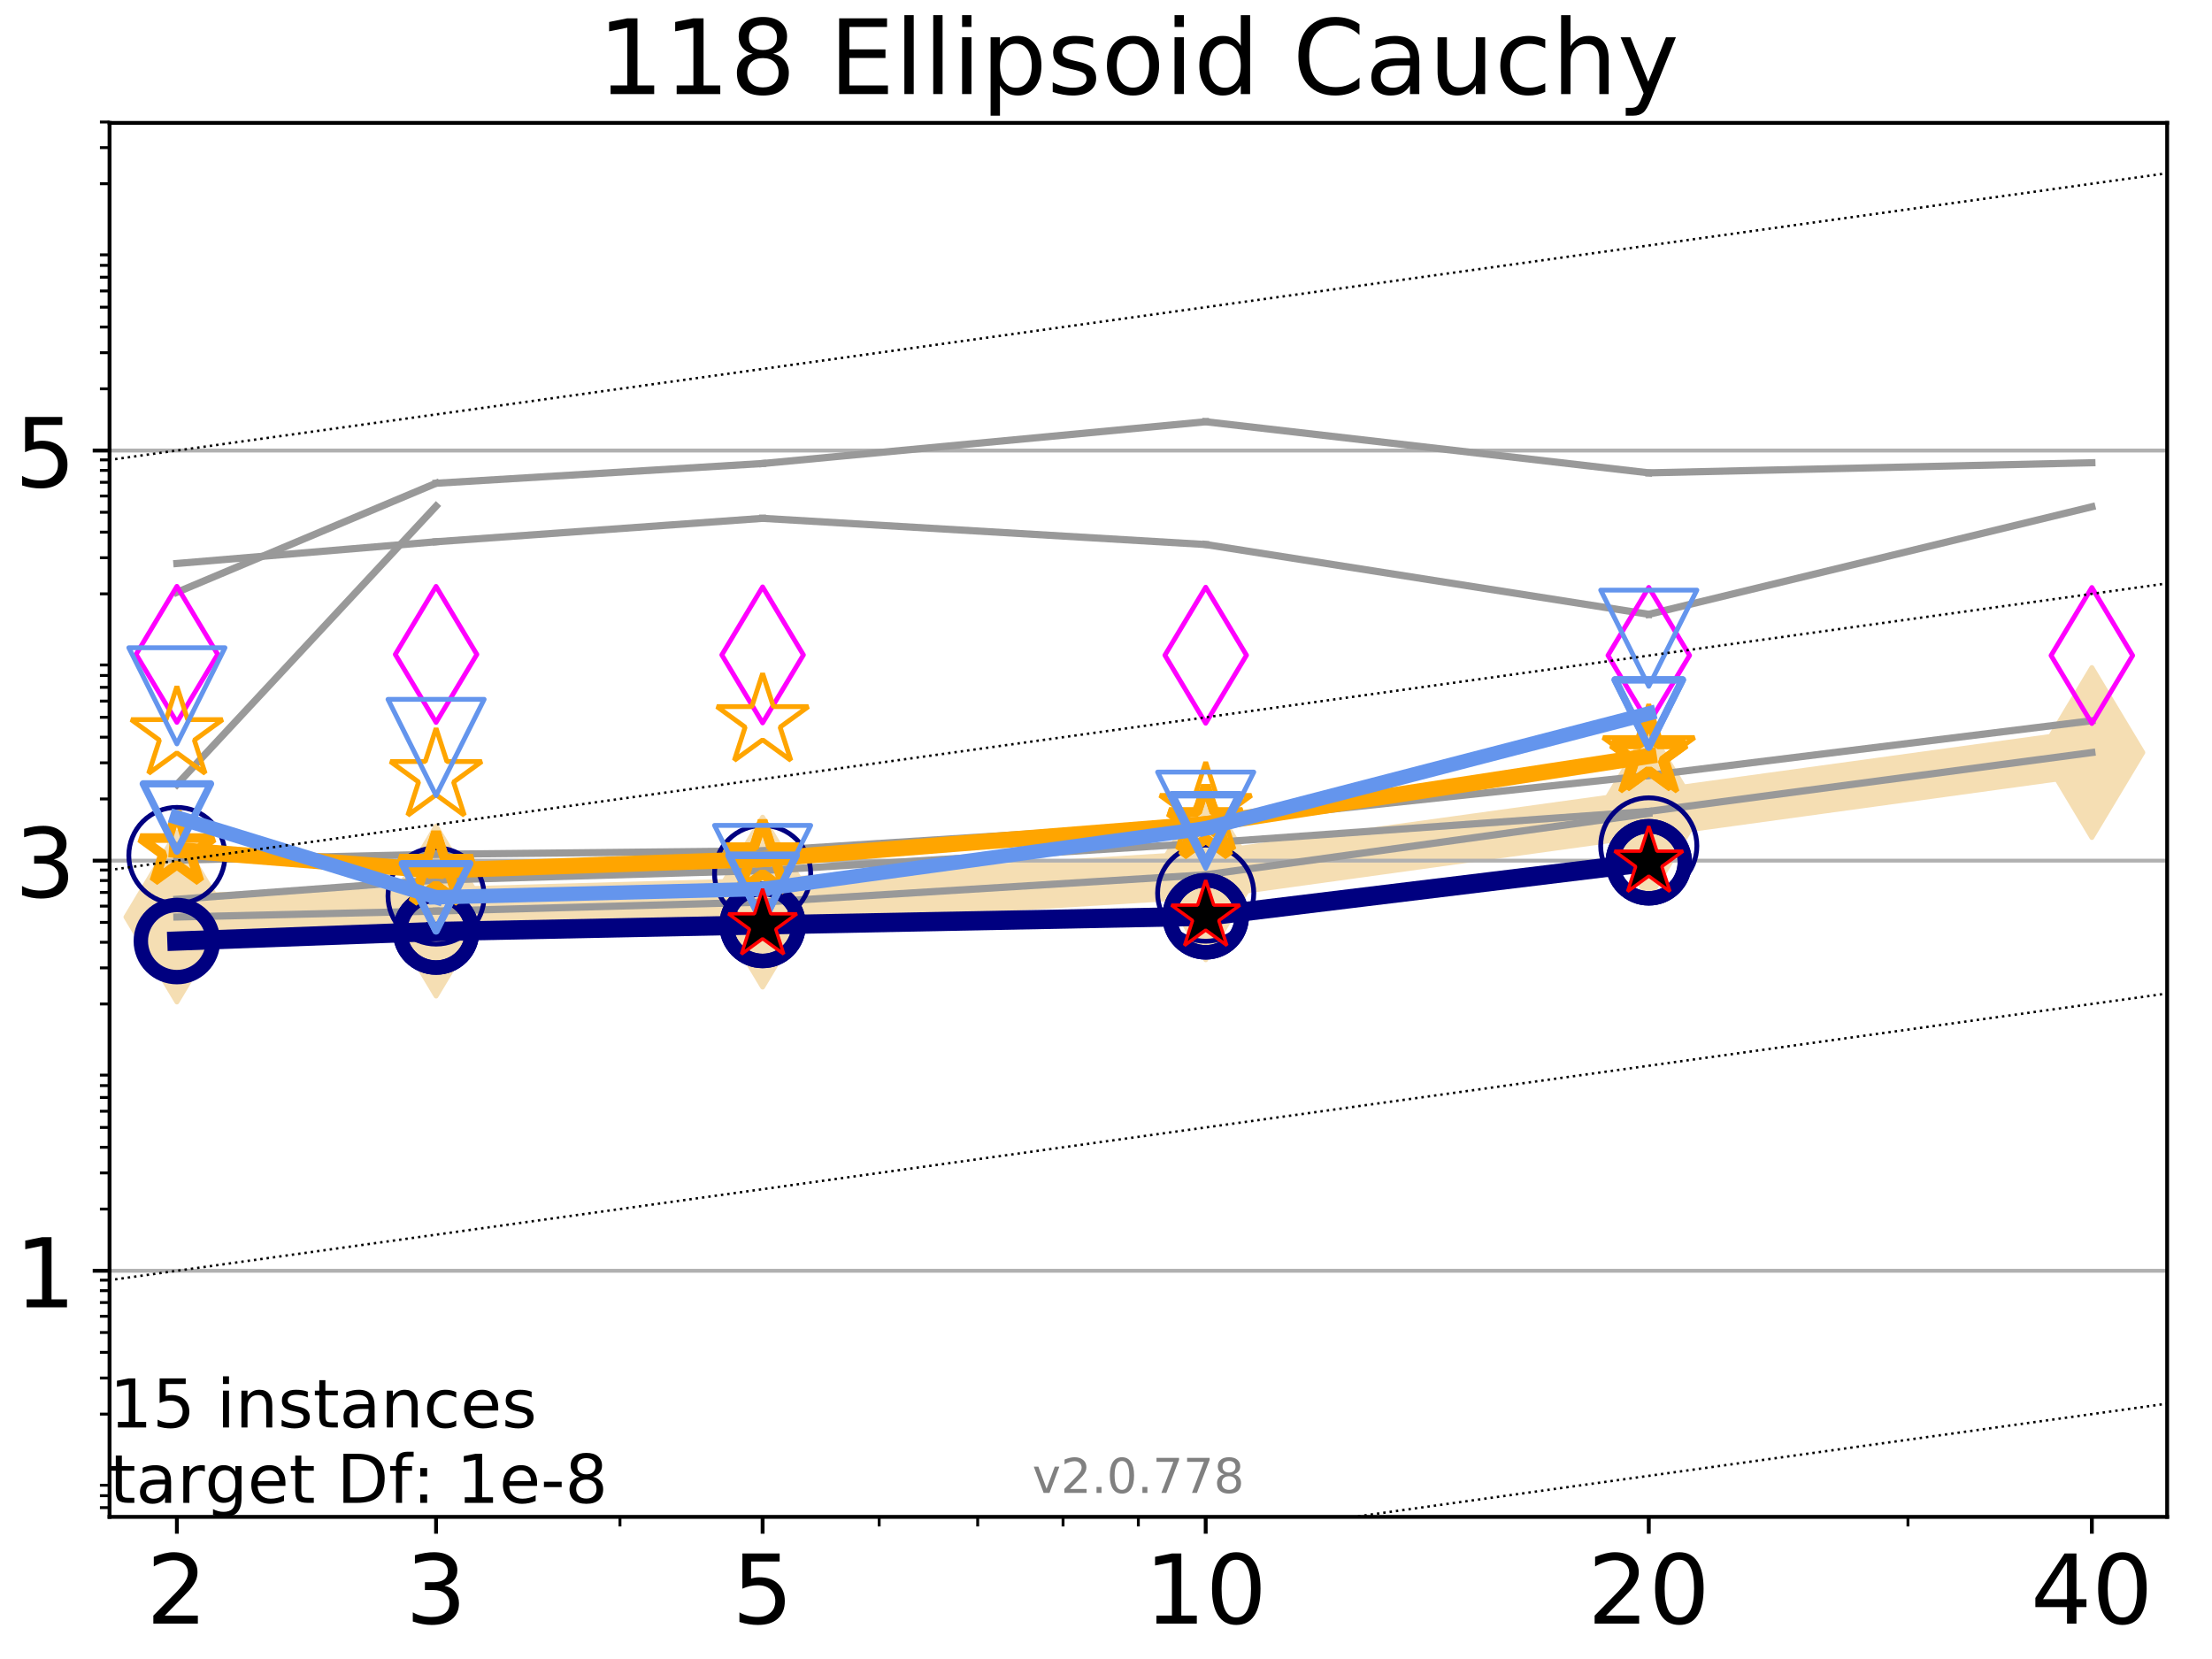 <?xml version="1.0" encoding="utf-8" standalone="no"?>
<!DOCTYPE svg PUBLIC "-//W3C//DTD SVG 1.1//EN"
  "http://www.w3.org/Graphics/SVG/1.1/DTD/svg11.dtd">
<!-- Created with matplotlib (http://matplotlib.org/) -->
<svg height="345pt" version="1.1" viewBox="0 0 460 345" width="460pt" xmlns="http://www.w3.org/2000/svg" xmlns:xlink="http://www.w3.org/1999/xlink">
 <defs>
  <style type="text/css">
*{stroke-linecap:butt;stroke-linejoin:round;}
  </style>
 </defs>
 <g id="figure_1">
  <g id="patch_1">
   <path d="M 0 345.6 
L 460.8 345.6 
L 460.8 0 
L 0 0 
z
" style="fill:#ffffff;"/>
  </g>
  <g id="axes_1">
   <g id="patch_2">
    <path d="M 22.78 315.44 
L 450.672 315.44 
L 450.672 25.56 
L 22.78 25.56 
z
" style="fill:#ffffff;"/>
   </g>
   <g id="line2d_1">
    <path clip-path="url(#pd82f72ee3f)" d="M 36.786 190.702 
L 90.685 189.465 
L 158.59 187.601 
L 250.732 181.919 
L 342.873 169.164 
L 435.015 156.494 
" style="fill:none;stroke:#f5deb3;stroke-linecap:square;stroke-width:10;"/>
    <defs>
     <path d="M -0 17.678 
L 10.607 0 
L 0 -17.678 
L -10.607 -0 
z
" id="m1688a1bd0d" style="stroke:#f5deb3;stroke-linejoin:miter;"/>
    </defs>
    <g clip-path="url(#pd82f72ee3f)">
     <use style="fill:#f5deb3;stroke:#f5deb3;stroke-linejoin:miter;" x="36.786" xlink:href="#m1688a1bd0d" y="190.702"/>
     <use style="fill:#f5deb3;stroke:#f5deb3;stroke-linejoin:miter;" x="90.685" xlink:href="#m1688a1bd0d" y="189.465"/>
     <use style="fill:#f5deb3;stroke:#f5deb3;stroke-linejoin:miter;" x="158.59" xlink:href="#m1688a1bd0d" y="187.601"/>
     <use style="fill:#f5deb3;stroke:#f5deb3;stroke-linejoin:miter;" x="250.732" xlink:href="#m1688a1bd0d" y="181.919"/>
     <use style="fill:#f5deb3;stroke:#f5deb3;stroke-linejoin:miter;" x="342.873" xlink:href="#m1688a1bd0d" y="169.164"/>
     <use style="fill:#f5deb3;stroke:#f5deb3;stroke-linejoin:miter;" x="435.015" xlink:href="#m1688a1bd0d" y="156.494"/>
    </g>
   </g>
   <g id="matplotlib.axis_1">
    <g id="xtick_1">
     <g id="line2d_2">
      <defs>
       <path d="M 0 0 
L 0 3.5 
" id="m7aa754ca6f" style="stroke:#000000;stroke-width:0.8;"/>
      </defs>
      <g>
       <use style="stroke:#000000;stroke-width:0.8;" x="36.786" xlink:href="#m7aa754ca6f" y="315.44"/>
      </g>
     </g>
     <g id="text_1">
      <!-- 2 -->
      <defs>
       <path d="M 19.188 8.297 
L 53.609 8.297 
L 53.609 0 
L 7.328 0 
L 7.328 8.297 
Q 12.938 14.109 22.625 23.891 
Q 32.328 33.688 34.812 36.531 
Q 39.547 41.844 41.422 45.531 
Q 43.312 49.219 43.312 52.781 
Q 43.312 58.594 39.234 62.25 
Q 35.156 65.922 28.609 65.922 
Q 23.969 65.922 18.812 64.312 
Q 13.672 62.703 7.812 59.422 
L 7.812 69.391 
Q 13.766 71.781 18.938 73 
Q 24.125 74.219 28.422 74.219 
Q 39.75 74.219 46.484 68.547 
Q 53.219 62.891 53.219 53.422 
Q 53.219 48.922 51.531 44.891 
Q 49.859 40.875 45.406 35.406 
Q 44.188 33.984 37.641 27.219 
Q 31.109 20.453 19.188 8.297 
z
" id="DejaVuSans-32"/>
      </defs>
      <g transform="translate(30.423 337.637)scale(0.2 -0.2)">
       <use xlink:href="#DejaVuSans-32"/>
      </g>
     </g>
    </g>
    <g id="xtick_2">
     <g id="line2d_3">
      <g>
       <use style="stroke:#000000;stroke-width:0.8;" x="90.685" xlink:href="#m7aa754ca6f" y="315.44"/>
      </g>
     </g>
     <g id="text_2">
      <!-- 3 -->
      <defs>
       <path d="M 40.578 39.312 
Q 47.656 37.797 51.625 33 
Q 55.609 28.219 55.609 21.188 
Q 55.609 10.406 48.188 4.484 
Q 40.766 -1.422 27.094 -1.422 
Q 22.516 -1.422 17.656 -0.516 
Q 12.797 0.391 7.625 2.203 
L 7.625 11.719 
Q 11.719 9.328 16.594 8.109 
Q 21.484 6.891 26.812 6.891 
Q 36.078 6.891 40.938 10.547 
Q 45.797 14.203 45.797 21.188 
Q 45.797 27.641 41.281 31.266 
Q 36.766 34.906 28.719 34.906 
L 20.219 34.906 
L 20.219 43.016 
L 29.109 43.016 
Q 36.375 43.016 40.234 45.922 
Q 44.094 48.828 44.094 54.297 
Q 44.094 59.906 40.109 62.906 
Q 36.141 65.922 28.719 65.922 
Q 24.656 65.922 20.016 65.031 
Q 15.375 64.156 9.812 62.312 
L 9.812 71.094 
Q 15.438 72.656 20.344 73.438 
Q 25.25 74.219 29.594 74.219 
Q 40.828 74.219 47.359 69.109 
Q 53.906 64.016 53.906 55.328 
Q 53.906 49.266 50.438 45.094 
Q 46.969 40.922 40.578 39.312 
z
" id="DejaVuSans-33"/>
      </defs>
      <g transform="translate(84.323 337.637)scale(0.2 -0.2)">
       <use xlink:href="#DejaVuSans-33"/>
      </g>
     </g>
    </g>
    <g id="xtick_3">
     <g id="line2d_4">
      <g>
       <use style="stroke:#000000;stroke-width:0.8;" x="158.59" xlink:href="#m7aa754ca6f" y="315.44"/>
      </g>
     </g>
     <g id="text_3">
      <!-- 5 -->
      <defs>
       <path d="M 10.797 72.906 
L 49.516 72.906 
L 49.516 64.594 
L 19.828 64.594 
L 19.828 46.734 
Q 21.969 47.469 24.109 47.828 
Q 26.266 48.188 28.422 48.188 
Q 40.625 48.188 47.75 41.5 
Q 54.891 34.812 54.891 23.391 
Q 54.891 11.625 47.562 5.094 
Q 40.234 -1.422 26.906 -1.422 
Q 22.312 -1.422 17.547 -0.641 
Q 12.797 0.141 7.719 1.703 
L 7.719 11.625 
Q 12.109 9.234 16.797 8.062 
Q 21.484 6.891 26.703 6.891 
Q 35.156 6.891 40.078 11.328 
Q 45.016 15.766 45.016 23.391 
Q 45.016 31 40.078 35.438 
Q 35.156 39.891 26.703 39.891 
Q 22.75 39.891 18.812 39.016 
Q 14.891 38.141 10.797 36.281 
z
" id="DejaVuSans-35"/>
      </defs>
      <g transform="translate(152.228 337.637)scale(0.2 -0.2)">
       <use xlink:href="#DejaVuSans-35"/>
      </g>
     </g>
    </g>
    <g id="xtick_4">
     <g id="line2d_5">
      <g>
       <use style="stroke:#000000;stroke-width:0.8;" x="250.732" xlink:href="#m7aa754ca6f" y="315.44"/>
      </g>
     </g>
     <g id="text_4">
      <!-- 10 -->
      <defs>
       <path d="M 12.406 8.297 
L 28.516 8.297 
L 28.516 63.922 
L 10.984 60.406 
L 10.984 69.391 
L 28.422 72.906 
L 38.281 72.906 
L 38.281 8.297 
L 54.391 8.297 
L 54.391 0 
L 12.406 0 
z
" id="DejaVuSans-31"/>
       <path d="M 31.781 66.406 
Q 24.172 66.406 20.328 58.906 
Q 16.5 51.422 16.5 36.375 
Q 16.5 21.391 20.328 13.891 
Q 24.172 6.391 31.781 6.391 
Q 39.453 6.391 43.281 13.891 
Q 47.125 21.391 47.125 36.375 
Q 47.125 51.422 43.281 58.906 
Q 39.453 66.406 31.781 66.406 
z
M 31.781 74.219 
Q 44.047 74.219 50.516 64.516 
Q 56.984 54.828 56.984 36.375 
Q 56.984 17.969 50.516 8.266 
Q 44.047 -1.422 31.781 -1.422 
Q 19.531 -1.422 13.062 8.266 
Q 6.594 17.969 6.594 36.375 
Q 6.594 54.828 13.062 64.516 
Q 19.531 74.219 31.781 74.219 
z
" id="DejaVuSans-30"/>
      </defs>
      <g transform="translate(238.007 337.637)scale(0.2 -0.2)">
       <use xlink:href="#DejaVuSans-31"/>
       <use x="63.623" xlink:href="#DejaVuSans-30"/>
      </g>
     </g>
    </g>
    <g id="xtick_5">
     <g id="line2d_6">
      <g>
       <use style="stroke:#000000;stroke-width:0.8;" x="342.873" xlink:href="#m7aa754ca6f" y="315.44"/>
      </g>
     </g>
     <g id="text_5">
      <!-- 20 -->
      <g transform="translate(330.148 337.637)scale(0.2 -0.2)">
       <use xlink:href="#DejaVuSans-32"/>
       <use x="63.623" xlink:href="#DejaVuSans-30"/>
      </g>
     </g>
    </g>
    <g id="xtick_6">
     <g id="line2d_7">
      <g>
       <use style="stroke:#000000;stroke-width:0.8;" x="435.015" xlink:href="#m7aa754ca6f" y="315.44"/>
      </g>
     </g>
     <g id="text_6">
      <!-- 40 -->
      <defs>
       <path d="M 37.797 64.312 
L 12.891 25.391 
L 37.797 25.391 
z
M 35.203 72.906 
L 47.609 72.906 
L 47.609 25.391 
L 58.016 25.391 
L 58.016 17.188 
L 47.609 17.188 
L 47.609 0 
L 37.797 0 
L 37.797 17.188 
L 4.891 17.188 
L 4.891 26.703 
z
" id="DejaVuSans-34"/>
      </defs>
      <g transform="translate(422.29 337.637)scale(0.2 -0.2)">
       <use xlink:href="#DejaVuSans-34"/>
       <use x="63.623" xlink:href="#DejaVuSans-30"/>
      </g>
     </g>
    </g>
    <g id="xtick_7">
     <g id="line2d_8">
      <defs>
       <path d="M 0 0 
L 0 2 
" id="m2dbe3b6250" style="stroke:#000000;stroke-width:0.6;"/>
      </defs>
      <g>
       <use style="stroke:#000000;stroke-width:0.6;" x="36.786" xlink:href="#m2dbe3b6250" y="315.44"/>
      </g>
     </g>
    </g>
    <g id="xtick_8">
     <g id="line2d_9">
      <g>
       <use style="stroke:#000000;stroke-width:0.6;" x="90.685" xlink:href="#m2dbe3b6250" y="315.44"/>
      </g>
     </g>
    </g>
    <g id="xtick_9">
     <g id="line2d_10">
      <g>
       <use style="stroke:#000000;stroke-width:0.6;" x="128.927" xlink:href="#m2dbe3b6250" y="315.44"/>
      </g>
     </g>
    </g>
    <g id="xtick_10">
     <g id="line2d_11">
      <g>
       <use style="stroke:#000000;stroke-width:0.6;" x="158.59" xlink:href="#m2dbe3b6250" y="315.44"/>
      </g>
     </g>
    </g>
    <g id="xtick_11">
     <g id="line2d_12">
      <g>
       <use style="stroke:#000000;stroke-width:0.6;" x="182.827" xlink:href="#m2dbe3b6250" y="315.44"/>
      </g>
     </g>
    </g>
    <g id="xtick_12">
     <g id="line2d_13">
      <g>
       <use style="stroke:#000000;stroke-width:0.6;" x="203.318" xlink:href="#m2dbe3b6250" y="315.44"/>
      </g>
     </g>
    </g>
    <g id="xtick_13">
     <g id="line2d_14">
      <g>
       <use style="stroke:#000000;stroke-width:0.6;" x="221.069" xlink:href="#m2dbe3b6250" y="315.44"/>
      </g>
     </g>
    </g>
    <g id="xtick_14">
     <g id="line2d_15">
      <g>
       <use style="stroke:#000000;stroke-width:0.6;" x="236.726" xlink:href="#m2dbe3b6250" y="315.44"/>
      </g>
     </g>
    </g>
    <g id="xtick_15">
     <g id="line2d_16">
      <g>
       <use style="stroke:#000000;stroke-width:0.6;" x="342.873" xlink:href="#m2dbe3b6250" y="315.44"/>
      </g>
     </g>
    </g>
    <g id="xtick_16">
     <g id="line2d_17">
      <g>
       <use style="stroke:#000000;stroke-width:0.6;" x="396.773" xlink:href="#m2dbe3b6250" y="315.44"/>
      </g>
     </g>
    </g>
    <g id="xtick_17">
     <g id="line2d_18">
      <g>
       <use style="stroke:#000000;stroke-width:0.6;" x="435.015" xlink:href="#m2dbe3b6250" y="315.44"/>
      </g>
     </g>
    </g>
   </g>
   <g id="matplotlib.axis_2">
    <g id="ytick_1">
     <g id="line2d_19">
      <path clip-path="url(#pd82f72ee3f)" d="M 22.78 264.267 
L 450.672 264.267 
" style="fill:none;stroke:#b0b0b0;stroke-linecap:square;stroke-width:0.8;"/>
     </g>
     <g id="line2d_20">
      <defs>
       <path d="M 0 0 
L -3.5 0 
" id="m9649cbdfda" style="stroke:#000000;stroke-width:0.8;"/>
      </defs>
      <g>
       <use style="stroke:#000000;stroke-width:0.8;" x="22.78" xlink:href="#m9649cbdfda" y="264.267"/>
      </g>
     </g>
     <g id="text_7">
      <!-- 1 -->
      <g transform="translate(3.055 271.865)scale(0.2 -0.2)">
       <use xlink:href="#DejaVuSans-31"/>
      </g>
     </g>
    </g>
    <g id="ytick_2">
     <g id="line2d_21">
      <path clip-path="url(#pd82f72ee3f)" d="M 22.78 178.979 
L 450.672 178.979 
" style="fill:none;stroke:#b0b0b0;stroke-linecap:square;stroke-width:0.8;"/>
     </g>
     <g id="line2d_22">
      <g>
       <use style="stroke:#000000;stroke-width:0.8;" x="22.78" xlink:href="#m9649cbdfda" y="178.979"/>
      </g>
     </g>
     <g id="text_8">
      <!-- 3 -->
      <g transform="translate(3.055 186.577)scale(0.2 -0.2)">
       <use xlink:href="#DejaVuSans-33"/>
      </g>
     </g>
    </g>
    <g id="ytick_3">
     <g id="line2d_23">
      <path clip-path="url(#pd82f72ee3f)" d="M 22.78 93.691 
L 450.672 93.691 
" style="fill:none;stroke:#b0b0b0;stroke-linecap:square;stroke-width:0.8;"/>
     </g>
     <g id="line2d_24">
      <g>
       <use style="stroke:#000000;stroke-width:0.8;" x="22.78" xlink:href="#m9649cbdfda" y="93.691"/>
      </g>
     </g>
     <g id="text_9">
      <!-- 5 -->
      <g transform="translate(3.055 101.289)scale(0.2 -0.2)">
       <use xlink:href="#DejaVuSans-35"/>
      </g>
     </g>
    </g>
    <g id="ytick_4">
     <g id="line2d_25">
      <defs>
       <path d="M 0 0 
L -2 0 
" id="mba3d963f7a" style="stroke:#000000;stroke-width:0.6;"/>
      </defs>
      <g>
       <use style="stroke:#000000;stroke-width:0.6;" x="22.78" xlink:href="#mba3d963f7a" y="313.517"/>
      </g>
     </g>
    </g>
    <g id="ytick_5">
     <g id="line2d_26">
      <g>
       <use style="stroke:#000000;stroke-width:0.6;" x="22.78" xlink:href="#mba3d963f7a" y="311.044"/>
      </g>
     </g>
    </g>
    <g id="ytick_6">
     <g id="line2d_27">
      <g>
       <use style="stroke:#000000;stroke-width:0.6;" x="22.78" xlink:href="#mba3d963f7a" y="308.862"/>
      </g>
     </g>
    </g>
    <g id="ytick_7">
     <g id="line2d_28">
      <g>
       <use style="stroke:#000000;stroke-width:0.6;" x="22.78" xlink:href="#mba3d963f7a" y="294.074"/>
      </g>
     </g>
    </g>
    <g id="ytick_8">
     <g id="line2d_29">
      <g>
       <use style="stroke:#000000;stroke-width:0.6;" x="22.78" xlink:href="#mba3d963f7a" y="286.565"/>
      </g>
     </g>
    </g>
    <g id="ytick_9">
     <g id="line2d_30">
      <g>
       <use style="stroke:#000000;stroke-width:0.6;" x="22.78" xlink:href="#mba3d963f7a" y="281.237"/>
      </g>
     </g>
    </g>
    <g id="ytick_10">
     <g id="line2d_31">
      <g>
       <use style="stroke:#000000;stroke-width:0.6;" x="22.78" xlink:href="#mba3d963f7a" y="277.104"/>
      </g>
     </g>
    </g>
    <g id="ytick_11">
     <g id="line2d_32">
      <g>
       <use style="stroke:#000000;stroke-width:0.6;" x="22.78" xlink:href="#mba3d963f7a" y="273.728"/>
      </g>
     </g>
    </g>
    <g id="ytick_12">
     <g id="line2d_33">
      <g>
       <use style="stroke:#000000;stroke-width:0.6;" x="22.78" xlink:href="#mba3d963f7a" y="270.873"/>
      </g>
     </g>
    </g>
    <g id="ytick_13">
     <g id="line2d_34">
      <g>
       <use style="stroke:#000000;stroke-width:0.6;" x="22.78" xlink:href="#mba3d963f7a" y="268.4"/>
      </g>
     </g>
    </g>
    <g id="ytick_14">
     <g id="line2d_35">
      <g>
       <use style="stroke:#000000;stroke-width:0.6;" x="22.78" xlink:href="#mba3d963f7a" y="266.218"/>
      </g>
     </g>
    </g>
    <g id="ytick_15">
     <g id="line2d_36">
      <g>
       <use style="stroke:#000000;stroke-width:0.6;" x="22.78" xlink:href="#mba3d963f7a" y="251.43"/>
      </g>
     </g>
    </g>
    <g id="ytick_16">
     <g id="line2d_37">
      <g>
       <use style="stroke:#000000;stroke-width:0.6;" x="22.78" xlink:href="#mba3d963f7a" y="243.921"/>
      </g>
     </g>
    </g>
    <g id="ytick_17">
     <g id="line2d_38">
      <g>
       <use style="stroke:#000000;stroke-width:0.6;" x="22.78" xlink:href="#mba3d963f7a" y="238.593"/>
      </g>
     </g>
    </g>
    <g id="ytick_18">
     <g id="line2d_39">
      <g>
       <use style="stroke:#000000;stroke-width:0.6;" x="22.78" xlink:href="#mba3d963f7a" y="234.46"/>
      </g>
     </g>
    </g>
    <g id="ytick_19">
     <g id="line2d_40">
      <g>
       <use style="stroke:#000000;stroke-width:0.6;" x="22.78" xlink:href="#mba3d963f7a" y="231.083"/>
      </g>
     </g>
    </g>
    <g id="ytick_20">
     <g id="line2d_41">
      <g>
       <use style="stroke:#000000;stroke-width:0.6;" x="22.78" xlink:href="#mba3d963f7a" y="228.229"/>
      </g>
     </g>
    </g>
    <g id="ytick_21">
     <g id="line2d_42">
      <g>
       <use style="stroke:#000000;stroke-width:0.6;" x="22.78" xlink:href="#mba3d963f7a" y="225.756"/>
      </g>
     </g>
    </g>
    <g id="ytick_22">
     <g id="line2d_43">
      <g>
       <use style="stroke:#000000;stroke-width:0.6;" x="22.78" xlink:href="#mba3d963f7a" y="223.574"/>
      </g>
     </g>
    </g>
    <g id="ytick_23">
     <g id="line2d_44">
      <g>
       <use style="stroke:#000000;stroke-width:0.6;" x="22.78" xlink:href="#mba3d963f7a" y="208.786"/>
      </g>
     </g>
    </g>
    <g id="ytick_24">
     <g id="line2d_45">
      <g>
       <use style="stroke:#000000;stroke-width:0.6;" x="22.78" xlink:href="#mba3d963f7a" y="201.277"/>
      </g>
     </g>
    </g>
    <g id="ytick_25">
     <g id="line2d_46">
      <g>
       <use style="stroke:#000000;stroke-width:0.6;" x="22.78" xlink:href="#mba3d963f7a" y="195.949"/>
      </g>
     </g>
    </g>
    <g id="ytick_26">
     <g id="line2d_47">
      <g>
       <use style="stroke:#000000;stroke-width:0.6;" x="22.78" xlink:href="#mba3d963f7a" y="191.816"/>
      </g>
     </g>
    </g>
    <g id="ytick_27">
     <g id="line2d_48">
      <g>
       <use style="stroke:#000000;stroke-width:0.6;" x="22.78" xlink:href="#mba3d963f7a" y="188.439"/>
      </g>
     </g>
    </g>
    <g id="ytick_28">
     <g id="line2d_49">
      <g>
       <use style="stroke:#000000;stroke-width:0.6;" x="22.78" xlink:href="#mba3d963f7a" y="185.584"/>
      </g>
     </g>
    </g>
    <g id="ytick_29">
     <g id="line2d_50">
      <g>
       <use style="stroke:#000000;stroke-width:0.6;" x="22.78" xlink:href="#mba3d963f7a" y="183.111"/>
      </g>
     </g>
    </g>
    <g id="ytick_30">
     <g id="line2d_51">
      <g>
       <use style="stroke:#000000;stroke-width:0.6;" x="22.78" xlink:href="#mba3d963f7a" y="180.93"/>
      </g>
     </g>
    </g>
    <g id="ytick_31">
     <g id="line2d_52">
      <g>
       <use style="stroke:#000000;stroke-width:0.6;" x="22.78" xlink:href="#mba3d963f7a" y="166.142"/>
      </g>
     </g>
    </g>
    <g id="ytick_32">
     <g id="line2d_53">
      <g>
       <use style="stroke:#000000;stroke-width:0.6;" x="22.78" xlink:href="#mba3d963f7a" y="158.632"/>
      </g>
     </g>
    </g>
    <g id="ytick_33">
     <g id="line2d_54">
      <g>
       <use style="stroke:#000000;stroke-width:0.6;" x="22.78" xlink:href="#mba3d963f7a" y="153.305"/>
      </g>
     </g>
    </g>
    <g id="ytick_34">
     <g id="line2d_55">
      <g>
       <use style="stroke:#000000;stroke-width:0.6;" x="22.78" xlink:href="#mba3d963f7a" y="149.172"/>
      </g>
     </g>
    </g>
    <g id="ytick_35">
     <g id="line2d_56">
      <g>
       <use style="stroke:#000000;stroke-width:0.6;" x="22.78" xlink:href="#mba3d963f7a" y="145.795"/>
      </g>
     </g>
    </g>
    <g id="ytick_36">
     <g id="line2d_57">
      <g>
       <use style="stroke:#000000;stroke-width:0.6;" x="22.78" xlink:href="#mba3d963f7a" y="142.94"/>
      </g>
     </g>
    </g>
    <g id="ytick_37">
     <g id="line2d_58">
      <g>
       <use style="stroke:#000000;stroke-width:0.6;" x="22.78" xlink:href="#mba3d963f7a" y="140.467"/>
      </g>
     </g>
    </g>
    <g id="ytick_38">
     <g id="line2d_59">
      <g>
       <use style="stroke:#000000;stroke-width:0.6;" x="22.78" xlink:href="#mba3d963f7a" y="138.286"/>
      </g>
     </g>
    </g>
    <g id="ytick_39">
     <g id="line2d_60">
      <g>
       <use style="stroke:#000000;stroke-width:0.6;" x="22.78" xlink:href="#mba3d963f7a" y="123.498"/>
      </g>
     </g>
    </g>
    <g id="ytick_40">
     <g id="line2d_61">
      <g>
       <use style="stroke:#000000;stroke-width:0.6;" x="22.78" xlink:href="#mba3d963f7a" y="115.988"/>
      </g>
     </g>
    </g>
    <g id="ytick_41">
     <g id="line2d_62">
      <g>
       <use style="stroke:#000000;stroke-width:0.6;" x="22.78" xlink:href="#mba3d963f7a" y="110.66"/>
      </g>
     </g>
    </g>
    <g id="ytick_42">
     <g id="line2d_63">
      <g>
       <use style="stroke:#000000;stroke-width:0.6;" x="22.78" xlink:href="#mba3d963f7a" y="106.528"/>
      </g>
     </g>
    </g>
    <g id="ytick_43">
     <g id="line2d_64">
      <g>
       <use style="stroke:#000000;stroke-width:0.6;" x="22.78" xlink:href="#mba3d963f7a" y="103.151"/>
      </g>
     </g>
    </g>
    <g id="ytick_44">
     <g id="line2d_65">
      <g>
       <use style="stroke:#000000;stroke-width:0.6;" x="22.78" xlink:href="#mba3d963f7a" y="100.296"/>
      </g>
     </g>
    </g>
    <g id="ytick_45">
     <g id="line2d_66">
      <g>
       <use style="stroke:#000000;stroke-width:0.6;" x="22.78" xlink:href="#mba3d963f7a" y="97.823"/>
      </g>
     </g>
    </g>
    <g id="ytick_46">
     <g id="line2d_67">
      <g>
       <use style="stroke:#000000;stroke-width:0.6;" x="22.78" xlink:href="#mba3d963f7a" y="95.642"/>
      </g>
     </g>
    </g>
    <g id="ytick_47">
     <g id="line2d_68">
      <g>
       <use style="stroke:#000000;stroke-width:0.6;" x="22.78" xlink:href="#mba3d963f7a" y="80.853"/>
      </g>
     </g>
    </g>
    <g id="ytick_48">
     <g id="line2d_69">
      <g>
       <use style="stroke:#000000;stroke-width:0.6;" x="22.78" xlink:href="#mba3d963f7a" y="73.344"/>
      </g>
     </g>
    </g>
    <g id="ytick_49">
     <g id="line2d_70">
      <g>
       <use style="stroke:#000000;stroke-width:0.6;" x="22.78" xlink:href="#mba3d963f7a" y="68.016"/>
      </g>
     </g>
    </g>
    <g id="ytick_50">
     <g id="line2d_71">
      <g>
       <use style="stroke:#000000;stroke-width:0.6;" x="22.78" xlink:href="#mba3d963f7a" y="63.884"/>
      </g>
     </g>
    </g>
    <g id="ytick_51">
     <g id="line2d_72">
      <g>
       <use style="stroke:#000000;stroke-width:0.6;" x="22.78" xlink:href="#mba3d963f7a" y="60.507"/>
      </g>
     </g>
    </g>
    <g id="ytick_52">
     <g id="line2d_73">
      <g>
       <use style="stroke:#000000;stroke-width:0.6;" x="22.78" xlink:href="#mba3d963f7a" y="57.652"/>
      </g>
     </g>
    </g>
    <g id="ytick_53">
     <g id="line2d_74">
      <g>
       <use style="stroke:#000000;stroke-width:0.6;" x="22.78" xlink:href="#mba3d963f7a" y="55.179"/>
      </g>
     </g>
    </g>
    <g id="ytick_54">
     <g id="line2d_75">
      <g>
       <use style="stroke:#000000;stroke-width:0.6;" x="22.78" xlink:href="#mba3d963f7a" y="52.998"/>
      </g>
     </g>
    </g>
    <g id="ytick_55">
     <g id="line2d_76">
      <g>
       <use style="stroke:#000000;stroke-width:0.6;" x="22.78" xlink:href="#mba3d963f7a" y="38.209"/>
      </g>
     </g>
    </g>
    <g id="ytick_56">
     <g id="line2d_77">
      <g>
       <use style="stroke:#000000;stroke-width:0.6;" x="22.78" xlink:href="#mba3d963f7a" y="30.7"/>
      </g>
     </g>
    </g>
    <g id="ytick_57">
     <g id="line2d_78">
      <g>
       <use style="stroke:#000000;stroke-width:0.6;" x="22.78" xlink:href="#mba3d963f7a" y="25.372"/>
      </g>
     </g>
    </g>
   </g>
   <g id="line2d_79"/>
   <g id="line2d_80"/>
   <g id="line2d_81">
    <path clip-path="url(#pd82f72ee3f)" d="M 36.786 117.181 
L 90.685 112.661 
" style="fill:none;stroke:#999999;stroke-linecap:square;stroke-width:1.5;"/>
   </g>
   <g id="line2d_82">
    <path clip-path="url(#pd82f72ee3f)" d="M 90.685 112.661 
L 158.59 107.792 
" style="fill:none;stroke:#999999;stroke-linecap:square;stroke-width:1.5;"/>
   </g>
   <g id="line2d_83">
    <path clip-path="url(#pd82f72ee3f)" d="M 158.59 107.792 
L 250.732 113.237 
" style="fill:none;stroke:#999999;stroke-linecap:square;stroke-width:1.5;"/>
   </g>
   <g id="line2d_84">
    <path clip-path="url(#pd82f72ee3f)" d="M 250.732 113.237 
L 342.873 127.749 
" style="fill:none;stroke:#999999;stroke-linecap:square;stroke-width:1.5;"/>
   </g>
   <g id="line2d_85">
    <path clip-path="url(#pd82f72ee3f)" d="M 342.873 127.749 
L 435.015 105.388 
" style="fill:none;stroke:#999999;stroke-linecap:square;stroke-width:1.5;"/>
   </g>
   <g id="line2d_86">
    <path clip-path="url(#pd82f72ee3f)" d="M 435.015 105.388 
" style="fill:none;stroke:#999999;stroke-linecap:square;stroke-width:1.5;"/>
   </g>
   <g id="line2d_87"/>
   <g id="line2d_88"/>
   <g id="line2d_89"/>
   <g id="line2d_90"/>
   <g id="line2d_91">
    <path clip-path="url(#pd82f72ee3f)" d="M 36.786 104.591 
" style="fill:none;stroke:#999999;stroke-linecap:square;stroke-width:1.5;"/>
   </g>
   <g id="line2d_92"/>
   <g id="line2d_93"/>
   <g id="line2d_94">
    <path clip-path="url(#pd82f72ee3f)" d="M 36.786 178.863 
L 90.685 177.653 
" style="fill:none;stroke:#999999;stroke-linecap:square;stroke-width:1.5;"/>
   </g>
   <g id="line2d_95">
    <path clip-path="url(#pd82f72ee3f)" d="M 90.685 177.653 
L 158.59 176.938 
" style="fill:none;stroke:#999999;stroke-linecap:square;stroke-width:1.5;"/>
   </g>
   <g id="line2d_96">
    <path clip-path="url(#pd82f72ee3f)" d="M 158.59 176.938 
L 250.732 171.078 
" style="fill:none;stroke:#999999;stroke-linecap:square;stroke-width:1.5;"/>
   </g>
   <g id="line2d_97">
    <path clip-path="url(#pd82f72ee3f)" d="M 250.732 171.078 
L 342.873 161.255 
" style="fill:none;stroke:#999999;stroke-linecap:square;stroke-width:1.5;"/>
   </g>
   <g id="line2d_98">
    <path clip-path="url(#pd82f72ee3f)" d="M 342.873 161.255 
L 435.015 149.879 
" style="fill:none;stroke:#999999;stroke-linecap:square;stroke-width:1.5;"/>
   </g>
   <g id="line2d_99">
    <path clip-path="url(#pd82f72ee3f)" d="M 435.015 149.879 
" style="fill:none;stroke:#999999;stroke-linecap:square;stroke-width:1.5;"/>
   </g>
   <g id="line2d_100"/>
   <g id="line2d_101"/>
   <g id="line2d_102"/>
   <g id="line2d_103"/>
   <g id="line2d_104"/>
   <g id="line2d_105"/>
   <g id="line2d_106"/>
   <g id="line2d_107"/>
   <g id="line2d_108"/>
   <g id="line2d_109"/>
   <g id="line2d_110"/>
   <g id="line2d_111"/>
   <g id="line2d_112"/>
   <g id="line2d_113"/>
   <g id="line2d_114">
    <path clip-path="url(#pd82f72ee3f)" d="M 36.786 187.014 
L 90.685 183.021 
" style="fill:none;stroke:#999999;stroke-linecap:square;stroke-width:1.5;"/>
   </g>
   <g id="line2d_115">
    <path clip-path="url(#pd82f72ee3f)" d="M 90.685 183.021 
L 158.59 181.044 
" style="fill:none;stroke:#999999;stroke-linecap:square;stroke-width:1.5;"/>
   </g>
   <g id="line2d_116">
    <path clip-path="url(#pd82f72ee3f)" d="M 158.59 181.044 
L 250.732 175.303 
" style="fill:none;stroke:#999999;stroke-linecap:square;stroke-width:1.5;"/>
   </g>
   <g id="line2d_117">
    <path clip-path="url(#pd82f72ee3f)" d="M 250.732 175.303 
L 342.873 168.733 
" style="fill:none;stroke:#999999;stroke-linecap:square;stroke-width:1.5;"/>
   </g>
   <g id="line2d_118">
    <path clip-path="url(#pd82f72ee3f)" d="M 342.873 168.733 
L 435.015 156.494 
" style="fill:none;stroke:#999999;stroke-linecap:square;stroke-width:1.5;"/>
   </g>
   <g id="line2d_119">
    <path clip-path="url(#pd82f72ee3f)" d="M 435.015 156.494 
" style="fill:none;stroke:#999999;stroke-linecap:square;stroke-width:1.5;"/>
   </g>
   <g id="line2d_120"/>
   <g id="line2d_121"/>
   <g id="line2d_122">
    <path clip-path="url(#pd82f72ee3f)" d="M 36.786 163.159 
L 90.685 105.262 
" style="fill:none;stroke:#999999;stroke-linecap:square;stroke-width:1.5;"/>
   </g>
   <g id="line2d_123">
    <path clip-path="url(#pd82f72ee3f)" d="M 90.685 105.262 
" style="fill:none;stroke:#999999;stroke-linecap:square;stroke-width:1.5;"/>
   </g>
   <g id="line2d_124"/>
   <g id="line2d_125"/>
   <g id="line2d_126"/>
   <g id="line2d_127"/>
   <g id="line2d_128"/>
   <g id="line2d_129"/>
   <g id="line2d_130"/>
   <g id="line2d_131"/>
   <g id="line2d_132"/>
   <g id="line2d_133"/>
   <g id="line2d_134"/>
   <g id="line2d_135"/>
   <g id="line2d_136"/>
   <g id="line2d_137"/>
   <g id="line2d_138">
    <path clip-path="url(#pd82f72ee3f)" d="M 36.786 190.697 
L 90.685 189.462 
" style="fill:none;stroke:#999999;stroke-linecap:square;stroke-width:1.5;"/>
   </g>
   <g id="line2d_139">
    <path clip-path="url(#pd82f72ee3f)" d="M 90.685 189.462 
L 158.59 187.601 
" style="fill:none;stroke:#999999;stroke-linecap:square;stroke-width:1.5;"/>
   </g>
   <g id="line2d_140">
    <path clip-path="url(#pd82f72ee3f)" d="M 158.59 187.601 
L 250.732 181.92 
" style="fill:none;stroke:#999999;stroke-linecap:square;stroke-width:1.5;"/>
   </g>
   <g id="line2d_141">
    <path clip-path="url(#pd82f72ee3f)" d="M 250.732 181.92 
L 342.873 169.164 
" style="fill:none;stroke:#999999;stroke-linecap:square;stroke-width:1.5;"/>
   </g>
   <g id="line2d_142">
    <path clip-path="url(#pd82f72ee3f)" d="M 342.873 169.164 
" style="fill:none;stroke:#999999;stroke-linecap:square;stroke-width:1.5;"/>
   </g>
   <g id="line2d_143"/>
   <g id="line2d_144"/>
   <g id="line2d_145">
    <path clip-path="url(#pd82f72ee3f)" d="M 36.786 123.179 
L 90.685 100.495 
" style="fill:none;stroke:#999999;stroke-linecap:square;stroke-width:1.5;"/>
   </g>
   <g id="line2d_146">
    <path clip-path="url(#pd82f72ee3f)" d="M 90.685 100.495 
L 158.59 96.39 
" style="fill:none;stroke:#999999;stroke-linecap:square;stroke-width:1.5;"/>
   </g>
   <g id="line2d_147">
    <path clip-path="url(#pd82f72ee3f)" d="M 158.59 96.39 
L 250.732 87.707 
" style="fill:none;stroke:#999999;stroke-linecap:square;stroke-width:1.5;"/>
   </g>
   <g id="line2d_148">
    <path clip-path="url(#pd82f72ee3f)" d="M 250.732 87.707 
L 342.873 98.331 
" style="fill:none;stroke:#999999;stroke-linecap:square;stroke-width:1.5;"/>
   </g>
   <g id="line2d_149">
    <path clip-path="url(#pd82f72ee3f)" d="M 342.873 98.331 
L 435.015 96.23 
" style="fill:none;stroke:#999999;stroke-linecap:square;stroke-width:1.5;"/>
   </g>
   <g id="line2d_150">
    <path clip-path="url(#pd82f72ee3f)" d="M 435.015 96.23 
" style="fill:none;stroke:#999999;stroke-linecap:square;stroke-width:1.5;"/>
   </g>
   <g id="line2d_151"/>
   <g id="line2d_152"/>
   <g id="line2d_153">
    <path clip-path="url(#pd82f72ee3f)" d="M 36.786 195.699 
L 90.685 193.711 
" style="fill:none;stroke:#000080;stroke-linecap:square;stroke-width:4;"/>
    <defs>
     <path d="M 0 7.5 
C 1.989 7.5 3.897 6.71 5.303 5.303 
C 6.71 3.897 7.5 1.989 7.5 0 
C 7.5 -1.989 6.71 -3.897 5.303 -5.303 
C 3.897 -6.71 1.989 -7.5 0 -7.5 
C -1.989 -7.5 -3.897 -6.71 -5.303 -5.303 
C -6.71 -3.897 -7.5 -1.989 -7.5 0 
C -7.5 1.989 -6.71 3.897 -5.303 5.303 
C -3.897 6.71 -1.989 7.5 0 7.5 
z
" id="mee79fa0e01" style="stroke:#000080;stroke-width:3;"/>
    </defs>
    <g clip-path="url(#pd82f72ee3f)">
     <use style="fill:none;stroke:#000080;stroke-width:3;" x="36.786" xlink:href="#mee79fa0e01" y="195.699"/>
     <use style="fill:none;stroke:#000080;stroke-width:3;" x="90.685" xlink:href="#mee79fa0e01" y="193.711"/>
    </g>
   </g>
   <g id="line2d_154">
    <path clip-path="url(#pd82f72ee3f)" d="M 90.685 193.711 
L 158.59 192.342 
" style="fill:none;stroke:#000080;stroke-linecap:square;stroke-width:4;"/>
    <g clip-path="url(#pd82f72ee3f)">
     <use style="fill:none;stroke:#000080;stroke-width:3;" x="90.685" xlink:href="#mee79fa0e01" y="193.711"/>
     <use style="fill:none;stroke:#000080;stroke-width:3;" x="158.59" xlink:href="#mee79fa0e01" y="192.342"/>
    </g>
   </g>
   <g id="line2d_155">
    <path clip-path="url(#pd82f72ee3f)" d="M 158.59 192.342 
L 250.732 190.546 
" style="fill:none;stroke:#000080;stroke-linecap:square;stroke-width:4;"/>
    <g clip-path="url(#pd82f72ee3f)">
     <use style="fill:none;stroke:#000080;stroke-width:3;" x="158.59" xlink:href="#mee79fa0e01" y="192.342"/>
     <use style="fill:none;stroke:#000080;stroke-width:3;" x="250.732" xlink:href="#mee79fa0e01" y="190.546"/>
    </g>
   </g>
   <g id="line2d_156">
    <path clip-path="url(#pd82f72ee3f)" d="M 250.732 190.546 
L 342.873 179.316 
" style="fill:none;stroke:#000080;stroke-linecap:square;stroke-width:4;"/>
    <g clip-path="url(#pd82f72ee3f)">
     <use style="fill:none;stroke:#000080;stroke-width:3;" x="250.732" xlink:href="#mee79fa0e01" y="190.546"/>
     <use style="fill:none;stroke:#000080;stroke-width:3;" x="342.873" xlink:href="#mee79fa0e01" y="179.316"/>
    </g>
   </g>
   <g id="line2d_157">
    <path clip-path="url(#pd82f72ee3f)" d="M 342.873 179.316 
" style="fill:none;stroke:#000080;stroke-linecap:square;stroke-width:4;"/>
    <g clip-path="url(#pd82f72ee3f)">
     <use style="fill:none;stroke:#000080;stroke-width:3;" x="342.873" xlink:href="#mee79fa0e01" y="179.316"/>
    </g>
   </g>
   <g id="line2d_158"/>
   <g id="line2d_159">
    <defs>
     <path d="M 0 10 
C 2.652 10 5.196 8.946 7.071 7.071 
C 8.946 5.196 10 2.652 10 0 
C 10 -2.652 8.946 -5.196 7.071 -7.071 
C 5.196 -8.946 2.652 -10 0 -10 
C -2.652 -10 -5.196 -8.946 -7.071 -7.071 
C -8.946 -5.196 -10 -2.652 -10 0 
C -10 2.652 -8.946 5.196 -7.071 7.071 
C -5.196 8.946 -2.652 10 0 10 
z
" id="m590fa75726" style="stroke:#000080;"/>
    </defs>
    <g clip-path="url(#pd82f72ee3f)">
     <use style="fill:none;stroke:#000080;" x="36.786" xlink:href="#m590fa75726" y="177.9"/>
     <use style="fill:none;stroke:#000080;" x="90.685" xlink:href="#m590fa75726" y="186.331"/>
     <use style="fill:none;stroke:#000080;" x="158.59" xlink:href="#m590fa75726" y="181.66"/>
     <use style="fill:none;stroke:#000080;" x="250.732" xlink:href="#m590fa75726" y="185.736"/>
     <use style="fill:none;stroke:#000080;" x="342.873" xlink:href="#m590fa75726" y="175.906"/>
    </g>
   </g>
   <g id="line2d_160"/>
   <g id="line2d_161">
    <defs>
     <path d="M -0 14.142 
L 8.485 0 
L -0 -14.142 
L -8.485 -0 
z
" id="me844fe7827" style="stroke:#ff00ff;stroke-linejoin:miter;"/>
    </defs>
    <g clip-path="url(#pd82f72ee3f)">
     <use style="fill:none;stroke:#ff00ff;stroke-linejoin:miter;" x="36.786" xlink:href="#me844fe7827" y="136.077"/>
     <use style="fill:none;stroke:#ff00ff;stroke-linejoin:miter;" x="90.685" xlink:href="#me844fe7827" y="136.089"/>
     <use style="fill:none;stroke:#ff00ff;stroke-linejoin:miter;" x="158.59" xlink:href="#me844fe7827" y="136.19"/>
     <use style="fill:none;stroke:#ff00ff;stroke-linejoin:miter;" x="250.732" xlink:href="#me844fe7827" y="136.257"/>
     <use style="fill:none;stroke:#ff00ff;stroke-linejoin:miter;" x="342.873" xlink:href="#me844fe7827" y="136.295"/>
     <use style="fill:none;stroke:#ff00ff;stroke-linejoin:miter;" x="435.015" xlink:href="#me844fe7827" y="136.315"/>
    </g>
   </g>
   <g id="line2d_162">
    <path clip-path="url(#pd82f72ee3f)" d="M 36.786 176.752 
L 90.685 181.036 
" style="fill:none;stroke:#ffa500;stroke-linecap:square;stroke-width:3.333;"/>
    <defs>
     <path d="M 0 -8 
L -1.796 -2.472 
L -7.608 -2.472 
L -2.906 0.944 
L -4.702 6.472 
L -0 3.056 
L 4.702 6.472 
L 2.906 0.944 
L 7.608 -2.472 
L 1.796 -2.472 
z
" id="m75b3eaba86" style="stroke:#ffa500;stroke-linejoin:bevel;stroke-width:2;"/>
    </defs>
    <g clip-path="url(#pd82f72ee3f)">
     <use style="fill:none;stroke:#ffa500;stroke-linejoin:bevel;stroke-width:2;" x="36.786" xlink:href="#m75b3eaba86" y="176.752"/>
     <use style="fill:none;stroke:#ffa500;stroke-linejoin:bevel;stroke-width:2;" x="90.685" xlink:href="#m75b3eaba86" y="181.036"/>
    </g>
   </g>
   <g id="line2d_163">
    <path clip-path="url(#pd82f72ee3f)" d="M 90.685 181.036 
L 158.59 178.665 
" style="fill:none;stroke:#ffa500;stroke-linecap:square;stroke-width:3.333;"/>
    <g clip-path="url(#pd82f72ee3f)">
     <use style="fill:none;stroke:#ffa500;stroke-linejoin:bevel;stroke-width:2;" x="90.685" xlink:href="#m75b3eaba86" y="181.036"/>
     <use style="fill:none;stroke:#ffa500;stroke-linejoin:bevel;stroke-width:2;" x="158.59" xlink:href="#m75b3eaba86" y="178.665"/>
    </g>
   </g>
   <g id="line2d_164">
    <path clip-path="url(#pd82f72ee3f)" d="M 158.59 178.665 
L 250.732 171.367 
" style="fill:none;stroke:#ffa500;stroke-linecap:square;stroke-width:3.333;"/>
    <g clip-path="url(#pd82f72ee3f)">
     <use style="fill:none;stroke:#ffa500;stroke-linejoin:bevel;stroke-width:2;" x="158.59" xlink:href="#m75b3eaba86" y="178.665"/>
     <use style="fill:none;stroke:#ffa500;stroke-linejoin:bevel;stroke-width:2;" x="250.732" xlink:href="#m75b3eaba86" y="171.367"/>
    </g>
   </g>
   <g id="line2d_165">
    <path clip-path="url(#pd82f72ee3f)" d="M 250.732 171.367 
L 342.873 157.229 
" style="fill:none;stroke:#ffa500;stroke-linecap:square;stroke-width:3.333;"/>
    <g clip-path="url(#pd82f72ee3f)">
     <use style="fill:none;stroke:#ffa500;stroke-linejoin:bevel;stroke-width:2;" x="250.732" xlink:href="#m75b3eaba86" y="171.367"/>
     <use style="fill:none;stroke:#ffa500;stroke-linejoin:bevel;stroke-width:2;" x="342.873" xlink:href="#m75b3eaba86" y="157.229"/>
    </g>
   </g>
   <g id="line2d_166">
    <path clip-path="url(#pd82f72ee3f)" d="M 342.873 157.229 
" style="fill:none;stroke:#ffa500;stroke-linecap:square;stroke-width:3.333;"/>
    <g clip-path="url(#pd82f72ee3f)">
     <use style="fill:none;stroke:#ffa500;stroke-linejoin:bevel;stroke-width:2;" x="342.873" xlink:href="#m75b3eaba86" y="157.229"/>
    </g>
   </g>
   <g id="line2d_167"/>
   <g id="line2d_168">
    <defs>
     <path d="M 0 -10 
L -2.245 -3.09 
L -9.511 -3.09 
L -3.633 1.18 
L -5.878 8.09 
L -0 3.82 
L 5.878 8.09 
L 3.633 1.18 
L 9.511 -3.09 
L 2.245 -3.09 
z
" id="m6e954f33ad" style="stroke:#ffa500;stroke-linejoin:bevel;"/>
    </defs>
    <g clip-path="url(#pd82f72ee3f)">
     <use style="fill:none;stroke:#ffa500;stroke-linejoin:bevel;" x="36.786" xlink:href="#m6e954f33ad" y="152.739"/>
     <use style="fill:none;stroke:#ffa500;stroke-linejoin:bevel;" x="90.685" xlink:href="#m6e954f33ad" y="161.452"/>
     <use style="fill:none;stroke:#ffa500;stroke-linejoin:bevel;" x="158.59" xlink:href="#m6e954f33ad" y="150.035"/>
     <use style="fill:none;stroke:#ffa500;stroke-linejoin:bevel;" x="250.732" xlink:href="#m6e954f33ad" y="168.499"/>
     <use style="fill:none;stroke:#ffa500;stroke-linejoin:bevel;" x="342.873" xlink:href="#m6e954f33ad" y="156.471"/>
    </g>
   </g>
   <g id="line2d_169">
    <path clip-path="url(#pd82f72ee3f)" d="M 36.786 169.996 
L 90.685 186.592 
" style="fill:none;stroke:#6495ed;stroke-linecap:square;stroke-width:3;"/>
    <defs>
     <path d="M -0 7 
L 7 -7 
L -7 -7 
z
" id="m477b4254ec" style="stroke:#6495ed;stroke-linejoin:miter;stroke-width:1.5;"/>
    </defs>
    <g clip-path="url(#pd82f72ee3f)">
     <use style="fill:none;stroke:#6495ed;stroke-linejoin:miter;stroke-width:1.5;" x="36.786" xlink:href="#m477b4254ec" y="169.996"/>
     <use style="fill:none;stroke:#6495ed;stroke-linejoin:miter;stroke-width:1.5;" x="90.685" xlink:href="#m477b4254ec" y="186.592"/>
    </g>
   </g>
   <g id="line2d_170">
    <path clip-path="url(#pd82f72ee3f)" d="M 90.685 186.592 
L 158.59 184.87 
" style="fill:none;stroke:#6495ed;stroke-linecap:square;stroke-width:3;"/>
    <g clip-path="url(#pd82f72ee3f)">
     <use style="fill:none;stroke:#6495ed;stroke-linejoin:miter;stroke-width:1.5;" x="90.685" xlink:href="#m477b4254ec" y="186.592"/>
     <use style="fill:none;stroke:#6495ed;stroke-linejoin:miter;stroke-width:1.5;" x="158.59" xlink:href="#m477b4254ec" y="184.87"/>
    </g>
   </g>
   <g id="line2d_171">
    <path clip-path="url(#pd82f72ee3f)" d="M 158.59 184.87 
L 250.732 172.255 
" style="fill:none;stroke:#6495ed;stroke-linecap:square;stroke-width:3;"/>
    <g clip-path="url(#pd82f72ee3f)">
     <use style="fill:none;stroke:#6495ed;stroke-linejoin:miter;stroke-width:1.5;" x="158.59" xlink:href="#m477b4254ec" y="184.87"/>
     <use style="fill:none;stroke:#6495ed;stroke-linejoin:miter;stroke-width:1.5;" x="250.732" xlink:href="#m477b4254ec" y="172.255"/>
    </g>
   </g>
   <g id="line2d_172">
    <path clip-path="url(#pd82f72ee3f)" d="M 250.732 172.255 
L 342.873 148.37 
" style="fill:none;stroke:#6495ed;stroke-linecap:square;stroke-width:3;"/>
    <g clip-path="url(#pd82f72ee3f)">
     <use style="fill:none;stroke:#6495ed;stroke-linejoin:miter;stroke-width:1.5;" x="250.732" xlink:href="#m477b4254ec" y="172.255"/>
     <use style="fill:none;stroke:#6495ed;stroke-linejoin:miter;stroke-width:1.5;" x="342.873" xlink:href="#m477b4254ec" y="148.37"/>
    </g>
   </g>
   <g id="line2d_173">
    <path clip-path="url(#pd82f72ee3f)" d="M 342.873 148.37 
" style="fill:none;stroke:#6495ed;stroke-linecap:square;stroke-width:3;"/>
    <g clip-path="url(#pd82f72ee3f)">
     <use style="fill:none;stroke:#6495ed;stroke-linejoin:miter;stroke-width:1.5;" x="342.873" xlink:href="#m477b4254ec" y="148.37"/>
    </g>
   </g>
   <g id="line2d_174"/>
   <g id="line2d_175">
    <defs>
     <path d="M -0 10 
L 10 -10 
L -10 -10 
z
" id="m965dfa644c" style="stroke:#6495ed;stroke-linejoin:miter;"/>
    </defs>
    <g clip-path="url(#pd82f72ee3f)">
     <use style="fill:none;stroke:#6495ed;stroke-linejoin:miter;" x="36.786" xlink:href="#m965dfa644c" y="144.7"/>
     <use style="fill:none;stroke:#6495ed;stroke-linejoin:miter;" x="90.685" xlink:href="#m965dfa644c" y="155.432"/>
     <use style="fill:none;stroke:#6495ed;stroke-linejoin:miter;" x="158.59" xlink:href="#m965dfa644c" y="181.648"/>
     <use style="fill:none;stroke:#6495ed;stroke-linejoin:miter;" x="250.732" xlink:href="#m965dfa644c" y="170.561"/>
     <use style="fill:none;stroke:#6495ed;stroke-linejoin:miter;" x="342.873" xlink:href="#m965dfa644c" y="132.72"/>
    </g>
   </g>
   <g id="line2d_176">
    <defs>
     <path d="M 0 -7.5 
L -1.684 -2.318 
L -7.133 -2.318 
L -2.725 0.885 
L -4.408 6.068 
L -0 2.865 
L 4.408 6.068 
L 2.725 0.885 
L 7.133 -2.318 
L 1.684 -2.318 
z
" id="mc0677419b0" style="stroke:#ff0000;stroke-linejoin:bevel;stroke-width:0.7;"/>
    </defs>
    <g clip-path="url(#pd82f72ee3f)">
     <use style="stroke:#ff0000;stroke-linejoin:bevel;stroke-width:0.7;" x="158.59" xlink:href="#mc0677419b0" y="192.342"/>
     <use style="stroke:#ff0000;stroke-linejoin:bevel;stroke-width:0.7;" x="250.732" xlink:href="#mc0677419b0" y="190.546"/>
     <use style="stroke:#ff0000;stroke-linejoin:bevel;stroke-width:0.7;" x="342.873" xlink:href="#mc0677419b0" y="179.316"/>
    </g>
   </g>
   <g id="line2d_177">
    <path clip-path="url(#pd82f72ee3f)" d="M 57.998 346.6 
L 461.8 290.342 
" style="fill:none;stroke:#000000;stroke-dasharray:0.5,0.825;stroke-dashoffset:0;stroke-width:0.5;"/>
   </g>
   <g id="line2d_178">
    <path clip-path="url(#pd82f72ee3f)" d="M -1 269.531 
L 461.8 205.054 
" style="fill:none;stroke:#000000;stroke-dasharray:0.5,0.825;stroke-dashoffset:0;stroke-width:0.5;"/>
   </g>
   <g id="line2d_179">
    <path clip-path="url(#pd82f72ee3f)" d="M -1 184.243 
L 461.8 119.766 
" style="fill:none;stroke:#000000;stroke-dasharray:0.5,0.825;stroke-dashoffset:0;stroke-width:0.5;"/>
   </g>
   <g id="line2d_180">
    <path clip-path="url(#pd82f72ee3f)" d="M -1 98.955 
L 461.8 34.478 
" style="fill:none;stroke:#000000;stroke-dasharray:0.5,0.825;stroke-dashoffset:0;stroke-width:0.5;"/>
   </g>
   <g id="line2d_181">
    <path clip-path="url(#pd82f72ee3f)" d="M -1 13.667 
L 104.273 -1 
" style="fill:none;stroke:#000000;stroke-dasharray:0.5,0.825;stroke-dashoffset:0;stroke-width:0.5;"/>
   </g>
   <g id="patch_3">
    <path d="M 22.78 315.44 
L 22.78 25.56 
" style="fill:none;stroke:#000000;stroke-linecap:square;stroke-linejoin:miter;stroke-width:0.8;"/>
   </g>
   <g id="patch_4">
    <path d="M 450.672 315.44 
L 450.672 25.56 
" style="fill:none;stroke:#000000;stroke-linecap:square;stroke-linejoin:miter;stroke-width:0.8;"/>
   </g>
   <g id="patch_5">
    <path d="M 22.78 315.44 
L 450.672 315.44 
" style="fill:none;stroke:#000000;stroke-linecap:square;stroke-linejoin:miter;stroke-width:0.8;"/>
   </g>
   <g id="patch_6">
    <path d="M 22.78 25.56 
L 450.672 25.56 
" style="fill:none;stroke:#000000;stroke-linecap:square;stroke-linejoin:miter;stroke-width:0.8;"/>
   </g>
   <g id="text_10">
    <!-- 15 instances -->
    <defs>
     <path id="DejaVuSans-20"/>
     <path d="M 9.422 54.688 
L 18.406 54.688 
L 18.406 0 
L 9.422 0 
z
M 9.422 75.984 
L 18.406 75.984 
L 18.406 64.594 
L 9.422 64.594 
z
" id="DejaVuSans-69"/>
     <path d="M 54.891 33.016 
L 54.891 0 
L 45.906 0 
L 45.906 32.719 
Q 45.906 40.484 42.875 44.328 
Q 39.844 48.188 33.797 48.188 
Q 26.516 48.188 22.312 43.547 
Q 18.109 38.922 18.109 30.906 
L 18.109 0 
L 9.078 0 
L 9.078 54.688 
L 18.109 54.688 
L 18.109 46.188 
Q 21.344 51.125 25.703 53.562 
Q 30.078 56 35.797 56 
Q 45.219 56 50.047 50.172 
Q 54.891 44.344 54.891 33.016 
z
" id="DejaVuSans-6e"/>
     <path d="M 44.281 53.078 
L 44.281 44.578 
Q 40.484 46.531 36.375 47.5 
Q 32.281 48.484 27.875 48.484 
Q 21.188 48.484 17.844 46.438 
Q 14.5 44.391 14.5 40.281 
Q 14.5 37.156 16.891 35.375 
Q 19.281 33.594 26.516 31.984 
L 29.594 31.297 
Q 39.156 29.25 43.188 25.516 
Q 47.219 21.781 47.219 15.094 
Q 47.219 7.469 41.188 3.016 
Q 35.156 -1.422 24.609 -1.422 
Q 20.219 -1.422 15.453 -0.562 
Q 10.688 0.297 5.422 2 
L 5.422 11.281 
Q 10.406 8.688 15.234 7.391 
Q 20.062 6.109 24.812 6.109 
Q 31.156 6.109 34.562 8.281 
Q 37.984 10.453 37.984 14.406 
Q 37.984 18.062 35.516 20.016 
Q 33.062 21.969 24.703 23.781 
L 21.578 24.516 
Q 13.234 26.266 9.516 29.906 
Q 5.812 33.547 5.812 39.891 
Q 5.812 47.609 11.281 51.797 
Q 16.75 56 26.812 56 
Q 31.781 56 36.172 55.266 
Q 40.578 54.547 44.281 53.078 
z
" id="DejaVuSans-73"/>
     <path d="M 18.312 70.219 
L 18.312 54.688 
L 36.812 54.688 
L 36.812 47.703 
L 18.312 47.703 
L 18.312 18.016 
Q 18.312 11.328 20.141 9.422 
Q 21.969 7.516 27.594 7.516 
L 36.812 7.516 
L 36.812 0 
L 27.594 0 
Q 17.188 0 13.234 3.875 
Q 9.281 7.766 9.281 18.016 
L 9.281 47.703 
L 2.688 47.703 
L 2.688 54.688 
L 9.281 54.688 
L 9.281 70.219 
z
" id="DejaVuSans-74"/>
     <path d="M 34.281 27.484 
Q 23.391 27.484 19.188 25 
Q 14.984 22.516 14.984 16.5 
Q 14.984 11.719 18.141 8.906 
Q 21.297 6.109 26.703 6.109 
Q 34.188 6.109 38.703 11.406 
Q 43.219 16.703 43.219 25.484 
L 43.219 27.484 
z
M 52.203 31.203 
L 52.203 0 
L 43.219 0 
L 43.219 8.297 
Q 40.141 3.328 35.547 0.953 
Q 30.953 -1.422 24.312 -1.422 
Q 15.922 -1.422 10.953 3.297 
Q 6 8.016 6 15.922 
Q 6 25.141 12.172 29.828 
Q 18.359 34.516 30.609 34.516 
L 43.219 34.516 
L 43.219 35.406 
Q 43.219 41.609 39.141 45 
Q 35.062 48.391 27.688 48.391 
Q 23 48.391 18.547 47.266 
Q 14.109 46.141 10.016 43.891 
L 10.016 52.203 
Q 14.938 54.109 19.578 55.047 
Q 24.219 56 28.609 56 
Q 40.484 56 46.344 49.844 
Q 52.203 43.703 52.203 31.203 
z
" id="DejaVuSans-61"/>
     <path d="M 48.781 52.594 
L 48.781 44.188 
Q 44.969 46.297 41.141 47.344 
Q 37.312 48.391 33.406 48.391 
Q 24.656 48.391 19.812 42.844 
Q 14.984 37.312 14.984 27.297 
Q 14.984 17.281 19.812 11.734 
Q 24.656 6.203 33.406 6.203 
Q 37.312 6.203 41.141 7.25 
Q 44.969 8.297 48.781 10.406 
L 48.781 2.094 
Q 45.016 0.344 40.984 -0.531 
Q 36.969 -1.422 32.422 -1.422 
Q 20.062 -1.422 12.781 6.344 
Q 5.516 14.109 5.516 27.297 
Q 5.516 40.672 12.859 48.328 
Q 20.219 56 33.016 56 
Q 37.156 56 41.109 55.141 
Q 45.062 54.297 48.781 52.594 
z
" id="DejaVuSans-63"/>
     <path d="M 56.203 29.594 
L 56.203 25.203 
L 14.891 25.203 
Q 15.484 15.922 20.484 11.062 
Q 25.484 6.203 34.422 6.203 
Q 39.594 6.203 44.453 7.469 
Q 49.312 8.734 54.109 11.281 
L 54.109 2.781 
Q 49.266 0.734 44.188 -0.344 
Q 39.109 -1.422 33.891 -1.422 
Q 20.797 -1.422 13.156 6.188 
Q 5.516 13.812 5.516 26.812 
Q 5.516 40.234 12.766 48.109 
Q 20.016 56 32.328 56 
Q 43.359 56 49.781 48.891 
Q 56.203 41.797 56.203 29.594 
z
M 47.219 32.234 
Q 47.125 39.594 43.094 43.984 
Q 39.062 48.391 32.422 48.391 
Q 24.906 48.391 20.391 44.141 
Q 15.875 39.891 15.188 32.172 
z
" id="DejaVuSans-65"/>
    </defs>
    <g transform="translate(22.78 296.851)scale(0.14 -0.14)">
     <use xlink:href="#DejaVuSans-31"/>
     <use x="63.623" xlink:href="#DejaVuSans-35"/>
     <use x="127.246" xlink:href="#DejaVuSans-20"/>
     <use x="159.033" xlink:href="#DejaVuSans-69"/>
     <use x="186.816" xlink:href="#DejaVuSans-6e"/>
     <use x="250.195" xlink:href="#DejaVuSans-73"/>
     <use x="302.295" xlink:href="#DejaVuSans-74"/>
     <use x="341.504" xlink:href="#DejaVuSans-61"/>
     <use x="402.783" xlink:href="#DejaVuSans-6e"/>
     <use x="466.162" xlink:href="#DejaVuSans-63"/>
     <use x="521.143" xlink:href="#DejaVuSans-65"/>
     <use x="582.666" xlink:href="#DejaVuSans-73"/>
    </g>
    <!-- target Df: 1e-8 -->
    <defs>
     <path d="M 41.109 46.297 
Q 39.594 47.172 37.812 47.578 
Q 36.031 48 33.891 48 
Q 26.266 48 22.188 43.047 
Q 18.109 38.094 18.109 28.812 
L 18.109 0 
L 9.078 0 
L 9.078 54.688 
L 18.109 54.688 
L 18.109 46.188 
Q 20.953 51.172 25.484 53.578 
Q 30.031 56 36.531 56 
Q 37.453 56 38.578 55.875 
Q 39.703 55.766 41.062 55.516 
z
" id="DejaVuSans-72"/>
     <path d="M 45.406 27.984 
Q 45.406 37.75 41.375 43.109 
Q 37.359 48.484 30.078 48.484 
Q 22.859 48.484 18.828 43.109 
Q 14.797 37.75 14.797 27.984 
Q 14.797 18.266 18.828 12.891 
Q 22.859 7.516 30.078 7.516 
Q 37.359 7.516 41.375 12.891 
Q 45.406 18.266 45.406 27.984 
z
M 54.391 6.781 
Q 54.391 -7.172 48.188 -13.984 
Q 42 -20.797 29.203 -20.797 
Q 24.469 -20.797 20.266 -20.094 
Q 16.062 -19.391 12.109 -17.922 
L 12.109 -9.188 
Q 16.062 -11.328 19.922 -12.344 
Q 23.781 -13.375 27.781 -13.375 
Q 36.625 -13.375 41.016 -8.766 
Q 45.406 -4.156 45.406 5.172 
L 45.406 9.625 
Q 42.625 4.781 38.281 2.391 
Q 33.938 0 27.875 0 
Q 17.828 0 11.672 7.656 
Q 5.516 15.328 5.516 27.984 
Q 5.516 40.672 11.672 48.328 
Q 17.828 56 27.875 56 
Q 33.938 56 38.281 53.609 
Q 42.625 51.219 45.406 46.391 
L 45.406 54.688 
L 54.391 54.688 
z
" id="DejaVuSans-67"/>
     <path d="M 19.672 64.797 
L 19.672 8.109 
L 31.594 8.109 
Q 46.688 8.109 53.688 14.938 
Q 60.688 21.781 60.688 36.531 
Q 60.688 51.172 53.688 57.984 
Q 46.688 64.797 31.594 64.797 
z
M 9.812 72.906 
L 30.078 72.906 
Q 51.266 72.906 61.172 64.094 
Q 71.094 55.281 71.094 36.531 
Q 71.094 17.672 61.125 8.828 
Q 51.172 0 30.078 0 
L 9.812 0 
z
" id="DejaVuSans-44"/>
     <path d="M 37.109 75.984 
L 37.109 68.5 
L 28.516 68.5 
Q 23.688 68.5 21.797 66.547 
Q 19.922 64.594 19.922 59.516 
L 19.922 54.688 
L 34.719 54.688 
L 34.719 47.703 
L 19.922 47.703 
L 19.922 0 
L 10.891 0 
L 10.891 47.703 
L 2.297 47.703 
L 2.297 54.688 
L 10.891 54.688 
L 10.891 58.5 
Q 10.891 67.625 15.141 71.797 
Q 19.391 75.984 28.609 75.984 
z
" id="DejaVuSans-66"/>
     <path d="M 11.719 12.406 
L 22.016 12.406 
L 22.016 0 
L 11.719 0 
z
M 11.719 51.703 
L 22.016 51.703 
L 22.016 39.312 
L 11.719 39.312 
z
" id="DejaVuSans-3a"/>
     <path d="M 4.891 31.391 
L 31.203 31.391 
L 31.203 23.391 
L 4.891 23.391 
z
" id="DejaVuSans-2d"/>
     <path d="M 31.781 34.625 
Q 24.75 34.625 20.719 30.859 
Q 16.703 27.094 16.703 20.516 
Q 16.703 13.922 20.719 10.156 
Q 24.75 6.391 31.781 6.391 
Q 38.812 6.391 42.859 10.172 
Q 46.922 13.969 46.922 20.516 
Q 46.922 27.094 42.891 30.859 
Q 38.875 34.625 31.781 34.625 
z
M 21.922 38.812 
Q 15.578 40.375 12.031 44.719 
Q 8.5 49.078 8.5 55.328 
Q 8.5 64.062 14.719 69.141 
Q 20.953 74.219 31.781 74.219 
Q 42.672 74.219 48.875 69.141 
Q 55.078 64.062 55.078 55.328 
Q 55.078 49.078 51.531 44.719 
Q 48 40.375 41.703 38.812 
Q 48.828 37.156 52.797 32.312 
Q 56.781 27.484 56.781 20.516 
Q 56.781 9.906 50.312 4.234 
Q 43.844 -1.422 31.781 -1.422 
Q 19.734 -1.422 13.25 4.234 
Q 6.781 9.906 6.781 20.516 
Q 6.781 27.484 10.781 32.312 
Q 14.797 37.156 21.922 38.812 
z
M 18.312 54.391 
Q 18.312 48.734 21.844 45.562 
Q 25.391 42.391 31.781 42.391 
Q 38.141 42.391 41.719 45.562 
Q 45.312 48.734 45.312 54.391 
Q 45.312 60.062 41.719 63.234 
Q 38.141 66.406 31.781 66.406 
Q 25.391 66.406 21.844 63.234 
Q 18.312 60.062 18.312 54.391 
z
" id="DejaVuSans-38"/>
    </defs>
    <g transform="translate(22.78 312.528)scale(0.14 -0.14)">
     <use xlink:href="#DejaVuSans-74"/>
     <use x="39.209" xlink:href="#DejaVuSans-61"/>
     <use x="100.488" xlink:href="#DejaVuSans-72"/>
     <use x="141.586" xlink:href="#DejaVuSans-67"/>
     <use x="205.062" xlink:href="#DejaVuSans-65"/>
     <use x="266.586" xlink:href="#DejaVuSans-74"/>
     <use x="305.795" xlink:href="#DejaVuSans-20"/>
     <use x="337.582" xlink:href="#DejaVuSans-44"/>
     <use x="414.584" xlink:href="#DejaVuSans-66"/>
     <use x="449.742" xlink:href="#DejaVuSans-3a"/>
     <use x="483.434" xlink:href="#DejaVuSans-20"/>
     <use x="515.221" xlink:href="#DejaVuSans-31"/>
     <use x="578.844" xlink:href="#DejaVuSans-65"/>
     <use x="640.367" xlink:href="#DejaVuSans-2d"/>
     <use x="676.451" xlink:href="#DejaVuSans-38"/>
    </g>
   </g>
   <g id="text_11">
    <!-- v2.0.778 -->
    <defs>
     <path d="M 2.984 54.688 
L 12.5 54.688 
L 29.594 8.797 
L 46.688 54.688 
L 56.203 54.688 
L 35.688 0 
L 23.484 0 
z
" id="DejaVuSans-76"/>
     <path d="M 10.688 12.406 
L 21 12.406 
L 21 0 
L 10.688 0 
z
" id="DejaVuSans-2e"/>
     <path d="M 8.203 72.906 
L 55.078 72.906 
L 55.078 68.703 
L 28.609 0 
L 18.312 0 
L 43.219 64.594 
L 8.203 64.594 
z
" id="DejaVuSans-37"/>
    </defs>
    <g style="fill:#808080;" transform="translate(214.682 310.462)scale(0.1 -0.1)">
     <use xlink:href="#DejaVuSans-76"/>
     <use x="59.18" xlink:href="#DejaVuSans-32"/>
     <use x="122.803" xlink:href="#DejaVuSans-2e"/>
     <use x="154.59" xlink:href="#DejaVuSans-30"/>
     <use x="218.213" xlink:href="#DejaVuSans-2e"/>
     <use x="250" xlink:href="#DejaVuSans-37"/>
     <use x="313.623" xlink:href="#DejaVuSans-37"/>
     <use x="377.246" xlink:href="#DejaVuSans-38"/>
    </g>
   </g>
   <g id="text_12">
    <!-- 118 Ellipsoid Cauchy -->
    <defs>
     <path d="M 9.812 72.906 
L 55.906 72.906 
L 55.906 64.594 
L 19.672 64.594 
L 19.672 43.016 
L 54.391 43.016 
L 54.391 34.719 
L 19.672 34.719 
L 19.672 8.297 
L 56.781 8.297 
L 56.781 0 
L 9.812 0 
z
" id="DejaVuSans-45"/>
     <path d="M 9.422 75.984 
L 18.406 75.984 
L 18.406 0 
L 9.422 0 
z
" id="DejaVuSans-6c"/>
     <path d="M 18.109 8.203 
L 18.109 -20.797 
L 9.078 -20.797 
L 9.078 54.688 
L 18.109 54.688 
L 18.109 46.391 
Q 20.953 51.266 25.266 53.625 
Q 29.594 56 35.594 56 
Q 45.562 56 51.781 48.094 
Q 58.016 40.188 58.016 27.297 
Q 58.016 14.406 51.781 6.484 
Q 45.562 -1.422 35.594 -1.422 
Q 29.594 -1.422 25.266 0.953 
Q 20.953 3.328 18.109 8.203 
z
M 48.688 27.297 
Q 48.688 37.203 44.609 42.844 
Q 40.531 48.484 33.406 48.484 
Q 26.266 48.484 22.188 42.844 
Q 18.109 37.203 18.109 27.297 
Q 18.109 17.391 22.188 11.75 
Q 26.266 6.109 33.406 6.109 
Q 40.531 6.109 44.609 11.75 
Q 48.688 17.391 48.688 27.297 
z
" id="DejaVuSans-70"/>
     <path d="M 30.609 48.391 
Q 23.391 48.391 19.188 42.75 
Q 14.984 37.109 14.984 27.297 
Q 14.984 17.484 19.156 11.844 
Q 23.344 6.203 30.609 6.203 
Q 37.797 6.203 41.984 11.859 
Q 46.188 17.531 46.188 27.297 
Q 46.188 37.016 41.984 42.703 
Q 37.797 48.391 30.609 48.391 
z
M 30.609 56 
Q 42.328 56 49.016 48.375 
Q 55.719 40.766 55.719 27.297 
Q 55.719 13.875 49.016 6.219 
Q 42.328 -1.422 30.609 -1.422 
Q 18.844 -1.422 12.172 6.219 
Q 5.516 13.875 5.516 27.297 
Q 5.516 40.766 12.172 48.375 
Q 18.844 56 30.609 56 
z
" id="DejaVuSans-6f"/>
     <path d="M 45.406 46.391 
L 45.406 75.984 
L 54.391 75.984 
L 54.391 0 
L 45.406 0 
L 45.406 8.203 
Q 42.578 3.328 38.25 0.953 
Q 33.938 -1.422 27.875 -1.422 
Q 17.969 -1.422 11.734 6.484 
Q 5.516 14.406 5.516 27.297 
Q 5.516 40.188 11.734 48.094 
Q 17.969 56 27.875 56 
Q 33.938 56 38.25 53.625 
Q 42.578 51.266 45.406 46.391 
z
M 14.797 27.297 
Q 14.797 17.391 18.875 11.75 
Q 22.953 6.109 30.078 6.109 
Q 37.203 6.109 41.297 11.75 
Q 45.406 17.391 45.406 27.297 
Q 45.406 37.203 41.297 42.844 
Q 37.203 48.484 30.078 48.484 
Q 22.953 48.484 18.875 42.844 
Q 14.797 37.203 14.797 27.297 
z
" id="DejaVuSans-64"/>
     <path d="M 64.406 67.281 
L 64.406 56.891 
Q 59.422 61.531 53.781 63.812 
Q 48.141 66.109 41.797 66.109 
Q 29.297 66.109 22.656 58.469 
Q 16.016 50.828 16.016 36.375 
Q 16.016 21.969 22.656 14.328 
Q 29.297 6.688 41.797 6.688 
Q 48.141 6.688 53.781 8.984 
Q 59.422 11.281 64.406 15.922 
L 64.406 5.609 
Q 59.234 2.094 53.438 0.328 
Q 47.656 -1.422 41.219 -1.422 
Q 24.656 -1.422 15.125 8.703 
Q 5.609 18.844 5.609 36.375 
Q 5.609 53.953 15.125 64.078 
Q 24.656 74.219 41.219 74.219 
Q 47.75 74.219 53.531 72.484 
Q 59.328 70.75 64.406 67.281 
z
" id="DejaVuSans-43"/>
     <path d="M 8.5 21.578 
L 8.5 54.688 
L 17.484 54.688 
L 17.484 21.922 
Q 17.484 14.156 20.5 10.266 
Q 23.531 6.391 29.594 6.391 
Q 36.859 6.391 41.078 11.031 
Q 45.312 15.672 45.312 23.688 
L 45.312 54.688 
L 54.297 54.688 
L 54.297 0 
L 45.312 0 
L 45.312 8.406 
Q 42.047 3.422 37.719 1 
Q 33.406 -1.422 27.688 -1.422 
Q 18.266 -1.422 13.375 4.438 
Q 8.5 10.297 8.5 21.578 
z
M 31.109 56 
z
" id="DejaVuSans-75"/>
     <path d="M 54.891 33.016 
L 54.891 0 
L 45.906 0 
L 45.906 32.719 
Q 45.906 40.484 42.875 44.328 
Q 39.844 48.188 33.797 48.188 
Q 26.516 48.188 22.312 43.547 
Q 18.109 38.922 18.109 30.906 
L 18.109 0 
L 9.078 0 
L 9.078 75.984 
L 18.109 75.984 
L 18.109 46.188 
Q 21.344 51.125 25.703 53.562 
Q 30.078 56 35.797 56 
Q 45.219 56 50.047 50.172 
Q 54.891 44.344 54.891 33.016 
z
" id="DejaVuSans-68"/>
     <path d="M 32.172 -5.078 
Q 28.375 -14.844 24.75 -17.812 
Q 21.141 -20.797 15.094 -20.797 
L 7.906 -20.797 
L 7.906 -13.281 
L 13.188 -13.281 
Q 16.891 -13.281 18.938 -11.516 
Q 21 -9.766 23.484 -3.219 
L 25.094 0.875 
L 2.984 54.688 
L 12.5 54.688 
L 29.594 11.922 
L 46.688 54.688 
L 56.203 54.688 
z
" id="DejaVuSans-79"/>
    </defs>
    <g transform="translate(124.295 19.56)scale(0.216 -0.216)">
     <use xlink:href="#DejaVuSans-31"/>
     <use x="63.623" xlink:href="#DejaVuSans-31"/>
     <use x="127.246" xlink:href="#DejaVuSans-38"/>
     <use x="190.869" xlink:href="#DejaVuSans-20"/>
     <use x="222.656" xlink:href="#DejaVuSans-45"/>
     <use x="285.84" xlink:href="#DejaVuSans-6c"/>
     <use x="313.623" xlink:href="#DejaVuSans-6c"/>
     <use x="341.406" xlink:href="#DejaVuSans-69"/>
     <use x="369.189" xlink:href="#DejaVuSans-70"/>
     <use x="432.666" xlink:href="#DejaVuSans-73"/>
     <use x="484.766" xlink:href="#DejaVuSans-6f"/>
     <use x="545.947" xlink:href="#DejaVuSans-69"/>
     <use x="573.73" xlink:href="#DejaVuSans-64"/>
     <use x="637.207" xlink:href="#DejaVuSans-20"/>
     <use x="668.994" xlink:href="#DejaVuSans-43"/>
     <use x="738.818" xlink:href="#DejaVuSans-61"/>
     <use x="800.098" xlink:href="#DejaVuSans-75"/>
     <use x="863.477" xlink:href="#DejaVuSans-63"/>
     <use x="918.457" xlink:href="#DejaVuSans-68"/>
     <use x="981.836" xlink:href="#DejaVuSans-79"/>
    </g>
   </g>
  </g>
 </g>
 <defs>
  <clipPath id="pd82f72ee3f">
   <rect height="289.88" width="427.892" x="22.78" y="25.56"/>
  </clipPath>
 </defs>
</svg>
